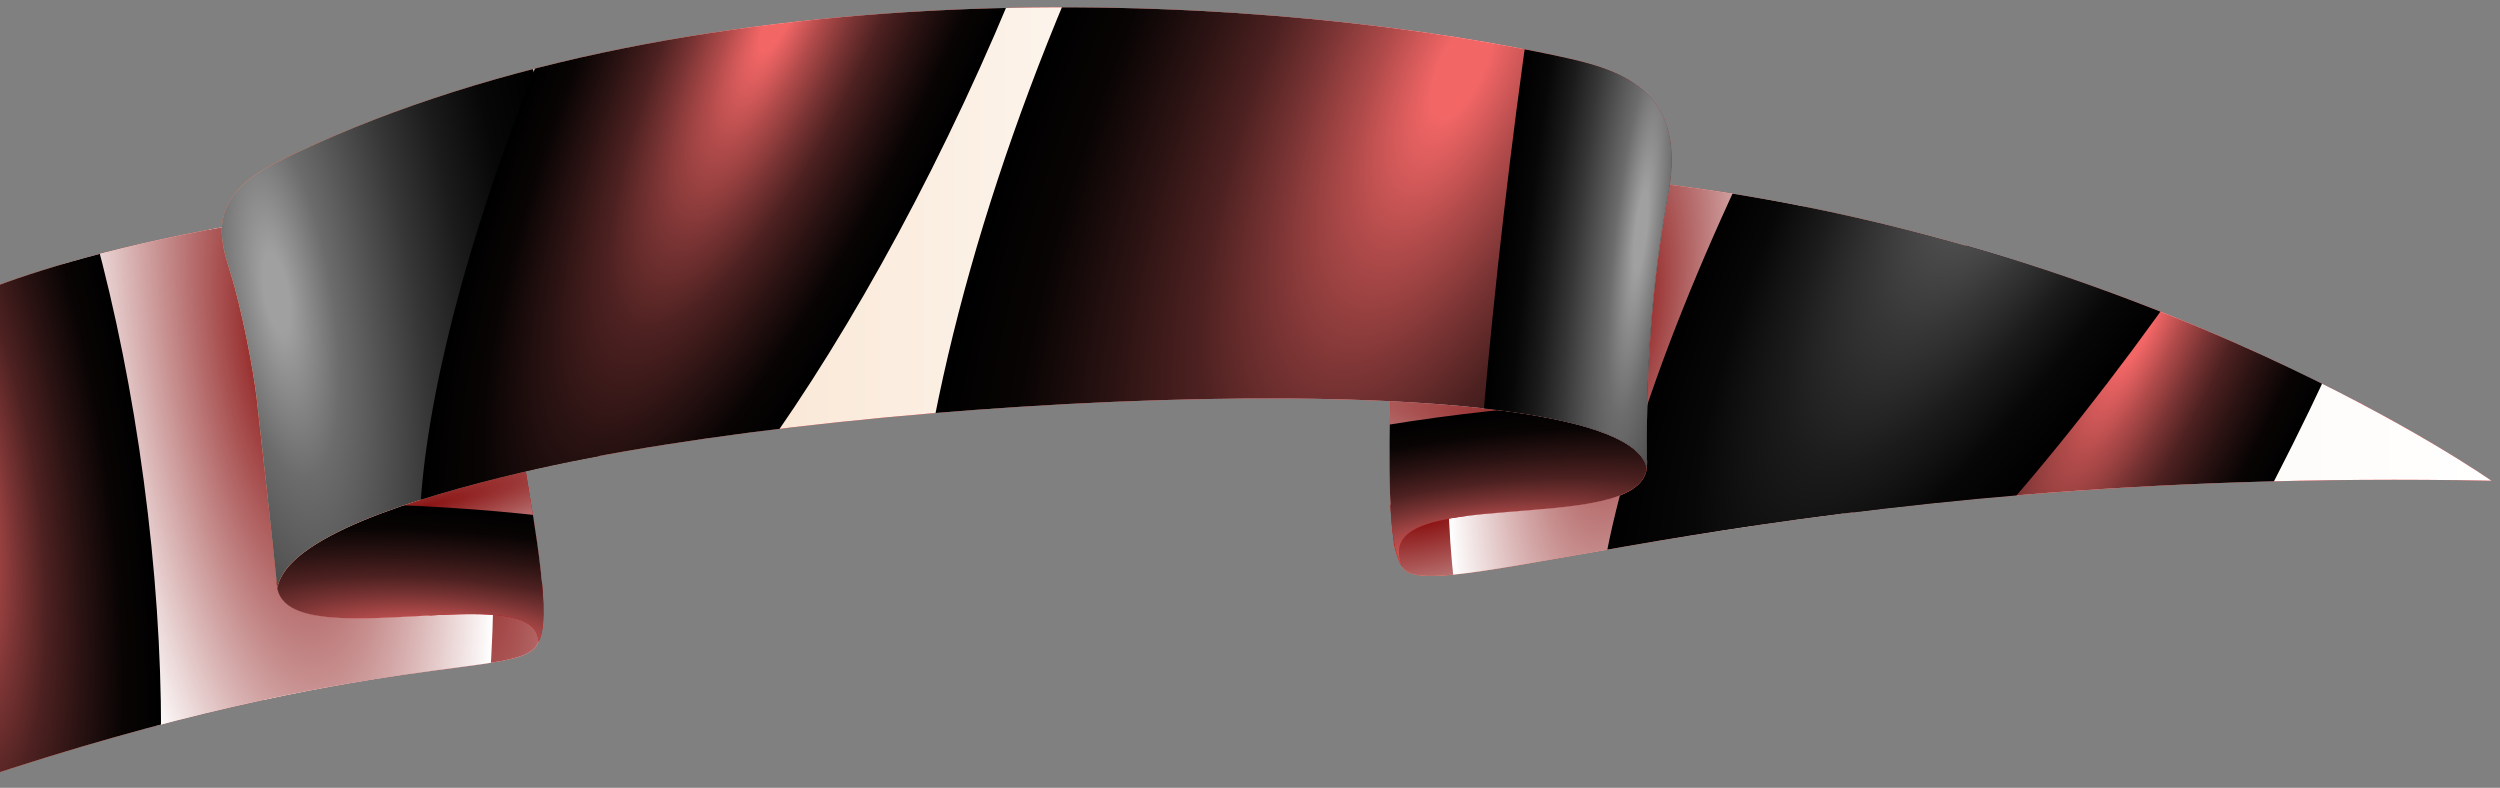 <?xml version="1.0" encoding="utf-8"?>
<!-- Generator: Adobe Illustrator 15.0.0, SVG Export Plug-In . SVG Version: 6.00 Build 0)  -->
<!DOCTYPE svg PUBLIC "-//W3C//DTD SVG 1.1//EN" "http://www.w3.org/Graphics/SVG/1.1/DTD/svg11.dtd">
<svg version="1.1" id="Layer_1" xmlns="http://www.w3.org/2000/svg" xmlns:xlink="http://www.w3.org/1999/xlink" x="0px" y="0px"
	 width="525.219px" height="165.503px" viewBox="0 0 525.219 165.503" enable-background="new 0 0 525.219 165.503"
	 xml:space="preserve">
<rect x="0" y="0" width="525.219" height="165.503" fill="#808080" stroke="none"/>
<g>
	<defs>
		<rect id="SVGID_1_" y="-9.498" width="529" height="180"/>
	</defs>
	<clipPath id="SVGID_2_">
		<use xlink:href="#SVGID_1_"  overflow="visible"/>
	</clipPath>
	<g clip-path="url(#SVGID_2_)">
		<g>
			<path fill="#D10B0B" d="M113.103,134.847c-2.769,8.259-32.211,0.276-118.792,29.232l-6.225-99.204
				c0,0,29.335-16.332,101.769-22.847C89.854,42.029,118.757,117.986,113.103,134.847z"/>
			<linearGradient id="SVGID_3_" gradientUnits="userSpaceOnUse" x1="-11.914" y1="103.054" x2="113.836" y2="103.054">
				<stop  offset="0" style="stop-color:#EDB682"/>
				<stop  offset="0.139" style="stop-color:#F4D1B0"/>
				<stop  offset="0.409" style="stop-color:#FAEADA"/>
				<stop  offset="0.69" style="stop-color:#FEFAF6"/>
				<stop  offset="1" style="stop-color:#FFFFFF"/>
			</linearGradient>
			<path fill="url(#SVGID_3_)" d="M113.103,134.847c-2.769,8.259-32.211,0.276-118.792,29.232l-6.225-99.204
				c0,0,29.335-16.332,101.769-22.847C89.854,42.029,118.757,117.986,113.103,134.847z"/>
			<path fill="#E80C0C" d="M475.401,74.651c-16.722-7.672-37.32-15.815-61.016-22.657c-20.615-5.961-43.543-10.938-68.331-13.746
				h-0.044c-0.087,4.116-0.087,8.449-0.046,13.064c0.809,3.056-1.921,6.745-6.508,10.924c-9.859,8.967-28.298,20.179-38.897,32.204
				c-4.21,4.779-7.188,9.674-7.897,14.614c0,0,0,0,0,0.058c0.088,2.833,0.123,4.556,0.123,5.003c0,0.05,0,0.108,0,0.108
				c0.351,1.665,0.965,3.332,1.962,4.996c5.474,9.343,79.459-21.168,228.679-18.226C523.426,100.994,505.825,88.613,475.401,74.651z
				"/>
			<linearGradient id="SVGID_4_" gradientUnits="userSpaceOnUse" x1="292.662" y1="79.626" x2="523.426" y2="79.626">
				<stop  offset="0" style="stop-color:#EDB682"/>
				<stop  offset="0.139" style="stop-color:#F4D1B0"/>
				<stop  offset="0.409" style="stop-color:#FAEADA"/>
				<stop  offset="0.69" style="stop-color:#FEFAF6"/>
				<stop  offset="1" style="stop-color:#FFFFFF"/>
			</linearGradient>
			<path fill="url(#SVGID_4_)" d="M475.401,74.651c-16.722-7.672-37.32-15.815-61.016-22.657
				c-20.615-5.961-43.543-10.938-68.331-13.746h-0.044c-0.087,4.116-0.087,8.449-0.046,13.064c0.809,3.056-1.921,6.745-6.508,10.924
				c-9.859,8.967-28.298,20.179-38.897,32.204c-4.21,4.779-7.188,9.674-7.897,14.614c0,0,0,0,0,0.058
				c0.088,2.833,0.123,4.556,0.123,5.003c0,0.05,0,0.108,0,0.108c0.351,1.665,0.965,3.332,1.962,4.996
				c5.474,9.343,79.459-21.168,228.679-18.226C523.426,100.994,505.825,88.613,475.401,74.651z"/>
			<g>
				<defs>
					<path id="SVGID_5_" d="M113.103,134.847c-2.769,8.259-32.211,0.276-118.792,29.232l-6.225-99.204
						c0,0,29.335-16.332,101.769-22.847C89.854,42.029,118.757,117.986,113.103,134.847z"/>
				</defs>
				<clipPath id="SVGID_6_">
					<use xlink:href="#SVGID_5_"  overflow="visible"/>
				</clipPath>
				
					<radialGradient id="SVGID_7_" cx="120.213" cy="-5.319" r="37.648" gradientTransform="matrix(-1.259 0.168 -0.577 -4.317 244.206 56.332)" gradientUnits="userSpaceOnUse">
					<stop  offset="0" style="stop-color:#8A1313"/>
					<stop  offset="1" style="stop-color:#FFFFFF"/>
				</radialGradient>
				<path clip-path="url(#SVGID_6_)" fill="url(#SVGID_7_)" d="M48.562,105.836C36.581,16.059,48.088-59.552,74.25-63.044
					c26.165-3.498,57.11,66.445,69.088,156.219c11.99,89.778,0.505,165.377-25.669,168.874
					C91.498,265.535,60.55,195.604,48.562,105.836z"/>
				
					<radialGradient id="SVGID_8_" cx="148.663" cy="-3.469" r="37.649" gradientTransform="matrix(-1.119 0.149 -0.474 -3.549 222.614 39.177)" gradientUnits="userSpaceOnUse">
					<stop  offset="0" style="stop-color:#8A1313"/>
					<stop  offset="1" style="stop-color:#FFFFFF"/>
				</radialGradient>
				<path clip-path="url(#SVGID_6_)" fill="url(#SVGID_8_)" d="M15.796,79.323C5.946,5.518,16.825-56.832,40.081-59.935
					c23.257-3.11,50.115,54.202,59.961,128.005c9.856,73.807-1.001,136.145-24.269,139.254
					C52.511,210.422,25.652,153.122,15.796,79.323z"/>
				
					<radialGradient id="SVGID_9_" cx="213.849" cy="-10.009" r="37.649" gradientTransform="matrix(-1.119 0.149 -0.474 -3.549 222.614 39.177)" gradientUnits="userSpaceOnUse">
					<stop  offset="0.055" style="stop-color:#F26666"/>
					<stop  offset="0.201" style="stop-color:#B04A4A"/>
					<stop  offset="0.343" style="stop-color:#793333"/>
					<stop  offset="0.472" style="stop-color:#4E2121"/>
					<stop  offset="0.639" style="stop-color:#2A1212"/>
					<stop  offset="0.824" style="stop-color:#090404"/>
					<stop  offset="1" style="stop-color:#000000"/>
				</radialGradient>
				<path clip-path="url(#SVGID_6_)" fill="url(#SVGID_9_)" d="M-54.042,112.273c-9.849-73.806,1.028-136.155,24.285-139.259
					c23.257-3.11,50.115,54.202,59.962,128.005c9.856,73.807-1.002,136.147-24.269,139.254
					C-17.327,243.371-44.186,186.07-54.042,112.273z"/>
			</g>
			<g>
				<defs>
					<path id="SVGID_10_" d="M475.401,74.651c-16.722-7.672-37.32-15.815-61.016-22.657c-20.615-5.961-43.543-10.938-68.331-13.746
						h-0.044c-0.087,4.116-0.087,8.449-0.046,13.064c0.809,3.056-1.921,6.745-6.508,10.924
						c-9.859,8.967-28.298,20.179-38.897,32.204c-4.21,4.779-7.188,9.674-7.897,14.614c0,0,0,0,0,0.058
						c0.088,2.833,0.123,4.556,0.123,5.003c0,0.05,0,0.108,0,0.108c0.351,1.665,0.965,3.332,1.962,4.996
						c5.474,9.343,79.459-21.168,228.679-18.226C523.426,100.994,505.825,88.613,475.401,74.651z"/>
				</defs>
				<clipPath id="SVGID_11_">
					<use xlink:href="#SVGID_10_"  overflow="visible"/>
				</clipPath>
				
					<radialGradient id="SVGID_12_" cx="389.499" cy="-207.49" r="103.156" gradientTransform="matrix(-0.065 -0.291 0.977 -0.218 528.124 177.777)" gradientUnits="userSpaceOnUse">
					<stop  offset="0" style="stop-color:#8A1313"/>
					<stop  offset="1" style="stop-color:#FFFFFF"/>
				</radialGradient>
				<path clip-path="url(#SVGID_11_)" fill="url(#SVGID_12_)" d="M293.253,79.605c55.681-12.446,103.827-9.078,107.553,7.522
					c3.685,16.586-38.445,40.119-94.133,52.573c-55.687,12.433-103.828,9.069-107.542-7.514
					C195.427,115.605,237.559,92.066,293.253,79.605z"/>
				
					<radialGradient id="SVGID_13_" cx="483.632" cy="-158.259" r="103.159" gradientTransform="matrix(0.338 0.046 -0.135 0.992 157.01 199.721)" gradientUnits="userSpaceOnUse">
					<stop  offset="0" style="stop-color:#8A1313"/>
					<stop  offset="1" style="stop-color:#FFFFFF"/>
				</radialGradient>
				<path clip-path="url(#SVGID_11_)" fill="url(#SVGID_13_)" d="M376.549,69.656c-7.695,56.533-29.537,100.238-48.79,97.631
					c-19.219-2.638-28.57-50.585-20.881-107.128c7.712-56.537,29.546-100.237,48.776-97.627
					C374.878-34.848,384.232,13.104,376.549,69.656z"/>
				
					<radialGradient id="SVGID_14_" cx="825.212" cy="-197.196" r="103.154" gradientTransform="matrix(0.35 0.169 -0.662 1.37 30.019 199.465)" gradientUnits="userSpaceOnUse">
					<stop  offset="0.055" style="stop-color:#F26666"/>
					<stop  offset="0.201" style="stop-color:#B04A4A"/>
					<stop  offset="0.343" style="stop-color:#793333"/>
					<stop  offset="0.472" style="stop-color:#4E2121"/>
					<stop  offset="0.639" style="stop-color:#2A1212"/>
					<stop  offset="0.824" style="stop-color:#090404"/>
					<stop  offset="1" style="stop-color:#000000"/>
				</radialGradient>
				<path clip-path="url(#SVGID_11_)" fill="url(#SVGID_14_)" d="M485.188,86.198c-37.708,78.046-84.435,133.509-104.374,123.898
					c-19.891-9.645-5.467-80.708,32.241-158.769C450.783-26.72,497.5-82.179,517.413-72.57
					C537.321-62.95,522.896,8.123,485.188,86.198z"/>
				
					<radialGradient id="SVGID_15_" cx="753.128" cy="-216.643" r="103.152" gradientTransform="matrix(0.398 0.243 -0.973 1.593 -66.877 155.468)" gradientUnits="userSpaceOnUse">
					<stop  offset="0.04" style="stop-color:#A0A0A0"/>
					<stop  offset="0.186" style="stop-color:#6C6C6C"/>
					<stop  offset="0.321" style="stop-color:#515151"/>
					<stop  offset="0.46" style="stop-color:#363636"/>
					<stop  offset="0.631" style="stop-color:#1B1B1B"/>
					<stop  offset="0.81" style="stop-color:#070707"/>
					<stop  offset="1" style="stop-color:#000000"/>
				</radialGradient>
				<path clip-path="url(#SVGID_11_)" fill="url(#SVGID_15_)" d="M484.86,18.729c-55.424,90.74-118.752,153.061-141.461,139.219
					c-22.644-13.878,3.902-98.656,59.326-189.413c55.446-90.735,118.761-153.052,141.441-139.216
					C566.833-156.833,540.288-72.045,484.86,18.729z"/>
			</g>
			<g>
				<defs>
					<path id="SVGID_16_" d="M345.965,98.379c-1.803,14.845-59.666,2.72-51.218,20.84c-3.497-4.058-2.84-22.113-2.62-39.592
						C319.972,78.103,347.695,84.123,345.965,98.379z"/>
				</defs>
				<use xlink:href="#SVGID_16_"  overflow="visible" fill="#C40A0A"/>
				<clipPath id="SVGID_17_">
					<use xlink:href="#SVGID_16_"  overflow="visible"/>
				</clipPath>
				
					<radialGradient id="SVGID_18_" cx="88.981" cy="-68.557" r="37.648" gradientTransform="matrix(-0.062 0.584 -3.561 -0.378 93.348 11.032)" gradientUnits="userSpaceOnUse">
					<stop  offset="0" style="stop-color:#8A1313"/>
					<stop  offset="1" style="stop-color:#FFFFFF"/>
				</radialGradient>
				<path clip-path="url(#SVGID_17_)" fill="url(#SVGID_18_)" d="M329.61,110.884c-74.043-7.863-133.021-24.08-131.731-36.215
					c1.285-12.137,62.355-15.61,136.396-7.747c74.047,7.86,133.019,24.066,131.73,36.207
					C464.709,115.266,403.648,118.742,329.61,110.884z"/>
				
					<radialGradient id="SVGID_19_" cx="79.927" cy="-56.611" r="48.152" gradientTransform="matrix(0.071 0.583 -2.207 0.27 179.989 83.793)" gradientUnits="userSpaceOnUse">
					<stop  offset="0.055" style="stop-color:#F26666"/>
					<stop  offset="0.201" style="stop-color:#B04A4A"/>
					<stop  offset="0.343" style="stop-color:#793333"/>
					<stop  offset="0.472" style="stop-color:#4E2121"/>
					<stop  offset="0.639" style="stop-color:#2A1212"/>
					<stop  offset="0.824" style="stop-color:#090404"/>
					<stop  offset="1" style="stop-color:#000000"/>
				</radialGradient>
				<path clip-path="url(#SVGID_17_)" fill="url(#SVGID_19_)" d="M314.075,143.151c-58.707,7.179-107.823,0.423-109.72-15.064
					c-1.895-15.499,44.153-33.883,102.858-41.061c58.699-7.176,107.816-0.44,109.716,15.06
					C418.814,117.581,372.776,135.973,314.075,143.151z"/>
			</g>
			<g>
				<defs>
					<path id="SVGID_20_" d="M58.256,123.54c2.603,14.649,54.847-2.536,54.847,11.307c2.838-4.827-0.462-22.403-3.25-39.517
						C82.281,100.539,56.134,111.596,58.256,123.54z"/>
				</defs>
				<use xlink:href="#SVGID_20_"  overflow="visible" fill="#C40A0A"/>
				<clipPath id="SVGID_21_">
					<use xlink:href="#SVGID_20_"  overflow="visible"/>
				</clipPath>
				
					<radialGradient id="SVGID_22_" cx="136.114" cy="-2.136" r="37.649" gradientTransform="matrix(0.164 0.564 -3.438 1 59.203 32.041)" gradientUnits="userSpaceOnUse">
					<stop  offset="0" style="stop-color:#8A1313"/>
					<stop  offset="1" style="stop-color:#FFFFFF"/>
				</radialGradient>
				<path clip-path="url(#SVGID_21_)" fill="url(#SVGID_22_)" d="M95.03,127.872C23.53,148.656-37.195,156-40.6,144.282
					c-3.411-11.718,51.788-38.077,123.286-58.859c71.501-20.788,132.216-28.141,135.625-16.418
					C221.711,80.729,166.523,107.086,95.03,127.872z"/>
				
					<radialGradient id="SVGID_23_" cx="81.492" cy="40.674" r="48.153" gradientTransform="matrix(-0.036 0.586 -2.219 -0.138 185.327 92.707)" gradientUnits="userSpaceOnUse">
					<stop  offset="0.055" style="stop-color:#F26666"/>
					<stop  offset="0.201" style="stop-color:#B04A4A"/>
					<stop  offset="0.343" style="stop-color:#793333"/>
					<stop  offset="0.472" style="stop-color:#4E2121"/>
					<stop  offset="0.639" style="stop-color:#2A1212"/>
					<stop  offset="0.824" style="stop-color:#090404"/>
					<stop  offset="1" style="stop-color:#000000"/>
				</radialGradient>
				<path clip-path="url(#SVGID_21_)" fill="url(#SVGID_23_)" d="M90.338,163.065c-59.031-3.671-106.083-19.291-105.119-34.864
					c0.971-15.583,49.603-25.243,108.63-21.569c59.022,3.674,106.081,19.274,105.116,34.86
					C197.986,157.069,149.362,166.737,90.338,163.065z"/>
			</g>
			<path fill="#E80C0C" d="M324.882,11.277C261.152-2.107,142.406-7.474,58.135,34.095c-14.78,7.291-11.982,16.045-9.749,23.137
				c2.401,7.622,4.887,20.68,5.537,26.473c3.303,29.436,4.334,39.835,4.334,39.835c1.887-10.618,28.766-18.952,50.93-24.232
				c72.049-17.168,232.191-23.763,236.816-0.929c-0.041-4.615-0.041-8.949,0.045-13.063c0.141-6.012,0.418-11.475,0.794-16.492
				c0.877-11.704,2.274-20.792,3.626-27.939C354.964,17.144,338.27,14.089,324.882,11.277z"/>
			<g>
				<defs>
					<path id="SVGID_24_" d="M324.882,11.277C261.152-2.107,142.406-7.474,58.135,34.095c-14.78,7.291-11.982,16.045-9.749,23.137
						c2.401,7.622,4.887,20.68,5.537,26.473c3.303,29.436,4.334,39.835,4.334,39.835c1.887-10.618,28.766-18.952,50.93-24.232
						c72.049-17.168,232.191-23.763,236.816-0.929c-0.041-4.615-0.041-8.949,0.045-13.063c0.141-6.012,0.418-11.475,0.794-16.492
						c0.877-11.704,2.274-20.792,3.626-27.939C354.964,17.144,338.27,14.089,324.882,11.277z"/>
				</defs>
				<linearGradient id="SVGID_25_" gradientUnits="userSpaceOnUse" x1="46.591" y1="62.539" x2="351.216" y2="62.539">
					<stop  offset="0" style="stop-color:#EDB682"/>
					<stop  offset="0.139" style="stop-color:#F4D1B0"/>
					<stop  offset="0.409" style="stop-color:#FAEADA"/>
					<stop  offset="0.69" style="stop-color:#FEFAF6"/>
					<stop  offset="1" style="stop-color:#FFFFFF"/>
				</linearGradient>
				<use xlink:href="#SVGID_24_"  overflow="visible" fill="url(#SVGID_25_)"/>
				<clipPath id="SVGID_26_">
					<use xlink:href="#SVGID_24_"  overflow="visible"/>
				</clipPath>
				
					<radialGradient id="SVGID_27_" cx="-122.039" cy="1.188" r="59.623" gradientTransform="matrix(1.027 -0.179 0.609 3.49 182.699 35.68)" gradientUnits="userSpaceOnUse">
					<stop  offset="0.04" style="stop-color:#A0A0A0"/>
					<stop  offset="0.186" style="stop-color:#6C6C6C"/>
					<stop  offset="0.321" style="stop-color:#515151"/>
					<stop  offset="0.46" style="stop-color:#363636"/>
					<stop  offset="0.631" style="stop-color:#1B1B1B"/>
					<stop  offset="0.81" style="stop-color:#070707"/>
					<stop  offset="1" style="stop-color:#000000"/>
				</radialGradient>
				<path clip-path="url(#SVGID_26_)" fill="url(#SVGID_27_)" d="M119.343,51.006c20.099,114.917,8.927,212.873-24.869,218.785
					c-33.822,5.896-77.488-82.482-97.546-197.409c-20.083-114.91-8.954-212.854,24.846-218.762
					C55.61-152.287,99.262-63.906,119.343,51.006z"/>
				
					<radialGradient id="SVGID_28_" cx="268.86" cy="-3.734" r="59.619" gradientTransform="matrix(1.245 0.582 -1.501 3.209 -33.193 -130.436)" gradientUnits="userSpaceOnUse">
					<stop  offset="0.055" style="stop-color:#F26666"/>
					<stop  offset="0.201" style="stop-color:#B04A4A"/>
					<stop  offset="0.343" style="stop-color:#793333"/>
					<stop  offset="0.472" style="stop-color:#4E2121"/>
					<stop  offset="0.639" style="stop-color:#2A1212"/>
					<stop  offset="0.824" style="stop-color:#090404"/>
					<stop  offset="1" style="stop-color:#000000"/>
				</radialGradient>
				<path clip-path="url(#SVGID_26_)" fill="url(#SVGID_28_)" d="M381.261,48.783C331.873,154.477,258.539,224.58,217.565,205.424
					c-40.993-19.178-34.139-120.376,15.301-226.047c49.395-105.68,122.677-175.803,163.665-156.642
					C437.55-158.074,430.667-56.889,381.261,48.783z"/>
				
					<radialGradient id="SVGID_29_" cx="137.994" cy="-10.447" r="59.618" gradientTransform="matrix(0.65 0.304 -1.09 2.332 62.658 -14.36)" gradientUnits="userSpaceOnUse">
					<stop  offset="0.055" style="stop-color:#F26666"/>
					<stop  offset="0.201" style="stop-color:#B04A4A"/>
					<stop  offset="0.343" style="stop-color:#793333"/>
					<stop  offset="0.472" style="stop-color:#4E2121"/>
					<stop  offset="0.639" style="stop-color:#2A1212"/>
					<stop  offset="0.824" style="stop-color:#090404"/>
					<stop  offset="1" style="stop-color:#000000"/>
				</radialGradient>
				<path clip-path="url(#SVGID_26_)" fill="url(#SVGID_29_)" d="M202.591,21.392C166.7,98.18,120.204,152.287,98.79,142.279
					c-21.422-10.025-9.667-80.382,26.25-157.16c35.895-76.78,82.363-130.899,103.783-120.886
					C250.26-125.736,238.491-55.384,202.591,21.392z"/>
				
					<radialGradient id="SVGID_30_" cx="437.252" cy="-8.342" r="59.622" gradientTransform="matrix(0.482 0.056 -0.406 3.519 130.61 53.508)" gradientUnits="userSpaceOnUse">
					<stop  offset="0.04" style="stop-color:#A0A0A0"/>
					<stop  offset="0.186" style="stop-color:#6C6C6C"/>
					<stop  offset="0.321" style="stop-color:#515151"/>
					<stop  offset="0.46" style="stop-color:#363636"/>
					<stop  offset="0.631" style="stop-color:#1B1B1B"/>
					<stop  offset="0.81" style="stop-color:#070707"/>
					<stop  offset="1" style="stop-color:#000000"/>
				</radialGradient>
				<path clip-path="url(#SVGID_26_)" fill="url(#SVGID_30_)" d="M373.34,51.722c-13.357,115.895-37.07,208.356-52.928,206.538
					c-15.868-1.842-17.886-97.273-4.508-213.168c13.362-115.884,37.055-208.347,52.913-206.522
					C384.693-159.596,386.703-64.164,373.34,51.722z"/>
			</g>
		</g>
		<g>
			<g>
				<path display="none" fill="#FFFFFF" d="M123.133,43.238l-1.019-3.935c-0.876-3.382-1.47-6.202-1.337-8.755
					C116.118,31.05,110.612,31,107.4,31.832c-4.36,1.129-5.267,2.976-4.815,4.72s2.537,2.611,5.132,1.939
					c2.85-0.738,4.187-2.764,4.187-2.764l0.662,0.804c0,0-1.718,2.306-4.568,3.044c-3.786,0.98-6.433-0.649-7.11-3.266
					c-0.722-2.787,0.334-5.897,5.566-7.252c4.829-1.25,10.226-0.832,14.643-0.864c0.634-2.547,2.168-4.511,4.274-5.056
					c1.829-0.474,3.154,0.522,3.518,1.926c0.617,2.382-1.463,4.079-4.462,4.855c-0.34,0.088-0.702,0.182-1.054,0.228
					c0.151,1.459,0.454,3.242,1.016,5.411l1.785,6.892l2.851-0.738l-0.111,1.413l-2.404,0.623l1.355,5.232
					c1.239,4.786,1.688,6.871,0.399,9.43c-1.09,2.188-3.594,4.176-7.529,5.195c-4.871,1.262-9.879-0.46-10.947-4.587
					c-1.19-4.594,3.384-7.617,4.408-8.132l0.651,0.762c-1.116,1.038-2.921,3.094-2.018,6.583c0.958,3.701,4.137,5.193,7.838,4.235
					c4.147-1.074,6.448-3.849,4.74-10.443l-1.939-7.487l-4.126,1.069l0.089-1.408L123.133,43.238z M123.357,28.154
					c0.905-0.098,1.762-0.207,2.507-0.399c1.531-0.396,1.933-1.477,1.707-2.349c-0.215-0.83-1.024-1.324-1.896-1.098
					C124.399,24.638,123.486,25.76,123.357,28.154z"/>
				<path display="none" fill="#FFFFFF" d="M142.404,47.738l0.121-0.496l1.021,0.482l-0.121,0.496
					c-1.762,6.698-2.826,9.546-4.804,9.96c-2.559,0.536-4.394-2.334-6.415-11.988c-2.858-13.652-1.562-19.893,1.319-20.496
					c0.86-0.18,1.648,0.261,2.035,2.11c0.892,4.257,0.51,13.156-0.043,19.085c1.816,6.958,2.661,8.532,3.715,8.311
					C140.285,54.982,141.364,51.771,142.404,47.738z M133.617,27.742c-0.967,0.203-0.139,8.983,1.152,15.58
					c0.301-5.314,0.195-11.396-0.499-14.707C134.145,28.013,133.939,27.675,133.617,27.742z"/>
				<path display="none" fill="#FFFFFF" d="M157.922,52.042c0.845-0.145,1.72-1.923,3.151-6.694l0.419-1.454l1.003,0.519
					l-0.419,1.454c-1.609,5.292-2.802,8.462-4.621,8.775c-1.906,0.328-2.942-1.813-3.603-4.486
					c-0.935,2.992-2.503,5.536-4.496,5.878c-2.901,0.499-6.064-1.432-6.947-6.563c-1.031-5.998,1.624-10.779,5.435-11.434
					c2.316-0.398,4.35,1.704,4.919,2.81l-0.102-2.145c-0.06-1.127,1.916-1.823,2.371-1.901c0.346-0.06,0.448,0.012,0.507,0.358
					c0.153,0.888-0.231,5.524,0.904,12.128C156.728,50.932,157.208,52.165,157.922,52.042z M148.397,39.301
					c-2.49,0.428-3.929,3.729-3.18,8.082c0.741,4.309,2.637,6.391,4.867,6.007c1.949-0.335,3.919-4.041,2.997-9.41
					C152.623,41.316,150.432,38.951,148.397,39.301z"/>
				<path display="none" fill="#FFFFFF" d="M173.507,52.296l-0.517-4.121c-1.054,2.9-3.049,4.656-5.055,4.908
					c-2.726,0.341-5.607-1.978-6.307-7.56c-0.587-4.688,1.017-9.916,5.356-10.46c1.701-0.213,3.383,0.307,4.552,1.512l-0.033-0.262
					c-0.139-1.112,1.324-1.982,2.218-2.094c0.501-0.063,0.692,0.046,0.73,0.352c0.058,0.458,0.077,2.028,0.47,5.167l1.186,9.463
					c1.231-2.015,2.776-4.888,3.765-7.603l0.164-0.463l0.979,0.564l-0.163,0.463c-1.043,2.988-3.07,6.608-4.509,8.914l0.593,4.732
					c0.672,5.364-1.083,7.621-3.765,7.957c-1.657,0.208-3.039-0.749-3.263-2.537C169.589,58.678,171.308,55.783,173.507,52.296z
					 M172.718,45.995l-0.771-6.149c-0.33-2.639-2.326-4.072-4.114-3.848c-2.813,0.352-3.711,4.141-3.258,7.761
					c0.557,4.448,2.035,7.23,4.412,6.933C170.775,50.468,172.358,47.9,172.718,45.995z M174.132,57.29l-0.407-3.249
					c-1.684,2.647-2.825,5.027-2.59,6.902c0.112,0.894,0.736,1.635,1.63,1.523C173.703,62.348,174.692,61.759,174.132,57.29z"/>
				<path display="none" fill="#FFFFFF" d="M219.247,19.762c0.332,6.912-6.914,12.669-13.501,15.185
					c6.611,5.313,8.217,19.069,20.219,18.493l0.131,0.896c0,0-0.889,0.263-2.469,0.338c-15.228,0.73-14.601-14.167-19.741-19.088
					c-0.586,0.16-1.153,0.275-1.697,0.389c0.159,4.237,0.107,5.911-0.033,7.567c-0.418,4.573-2.178,6.417-4.876,6.546
					c-3.818,0.184-6.952-4.175-7.361-12.71c-0.646-13.472,7.854-24.239,19.746-24.81C215.743,12.277,219.043,15.527,219.247,19.762z
					 M198.811,32.949c-0.405-5.699-0.795-9.705-0.795-9.705s0.439-0.461,1.339-0.504c1.338-0.064,2.259,0.332,2.314,1.472
					c0.165,3.445,0.305,6.363,0.385,8.933c0.956,0.218,1.832,0.594,2.623,1.04c5.328-1.729,11.15-5.967,10.786-13.56
					c-0.238-4.959-3.253-6.837-6.852-6.665c-8.974,0.431-16.924,8.465-16.105,25.536c0.238,4.959,1.364,9.633,4.282,9.494
					c1.558-0.075,2.875-1.04,2.573-7.337c-0.109-2.282-0.165-3.423-0.307-5.483c-1.132-0.209-1.796-0.771-1.837-1.627
					C197.18,33.797,197.788,33.174,198.811,32.949z M198.958,35.097l-0.049-1.031c-0.413,0.107-0.582,0.248-0.573,0.423
					C198.349,34.774,198.359,34.994,198.958,35.097z M202.135,34.856c0.219-0.01,0.458-0.066,0.676-0.12
					c-0.226-0.121-0.473-0.241-0.697-0.319L202.135,34.856z"/>
				<path display="none" fill="#FFFFFF" d="M220.239,39.542l-0.217,0.44l-0.217,0.463l-0.905-0.675l0.217-0.463
					c1.476-2.976,1.763-6.295,2.152-7.199c0.325-0.683,1.489-0.91,1.796-0.912c0.637-0.004,0.814,0.214,0.818,0.896
					c0.004,0.659-0.604,5.41-0.571,10.529c0.023,3.691,0.794,3.994,1.475,3.99c0.945-0.006,2.232-1.442,4.945-6.909l0.239-0.463
					l0.905,0.676l-0.239,0.463c-2.17,4.364-4.384,8.794-6.691,8.809c-2.373,0.015-3.483-1.736-3.517-7.142
					c-0.004-0.747-0.01-1.604,0.028-2.505L220.239,39.542z M222.873,28.495c-0.989,0.006-1.807-0.758-1.813-1.791
					c-0.006-0.989,0.802-1.807,1.791-1.813c1.033-0.006,1.807,0.802,1.813,1.791C224.67,27.715,223.906,28.489,222.873,28.495z"/>
				<path display="none" fill="#FFFFFF" d="M237.029,48.153c1.846,0.043,3.092-1.51,3.746-4.067
					c-3.017-0.731-5.65-3.717-5.557-7.694c0.078-3.274,1.92-4.945,3.963-4.897c2.417,0.057,5.23,2.872,5.102,8.321
					c-0.024,1.033-0.179,2.018-0.421,2.958c1.394-0.385,2.646-1.235,3.428-2.711l0.252-0.456l0.885,0.702l-0.252,0.456
					c-1.036,1.954-2.822,3.121-4.764,3.427c-1.147,2.963-3.441,5.151-6.54,5.078c-4.373-0.103-7.433-3.649-7.196-13.668
					c0.33-13.953,3.226-19.292,6.17-19.223c0.901,0.021,1.546,0.63,1.501,2.52c-0.103,4.351-2.504,12.934-4.396,18.583
					C232.879,44.229,234.327,48.089,237.029,48.153z M235.468,18.392c-0.989-0.023-2.185,8.72-2.431,15.442
					c1.527-5.108,2.789-11.059,2.869-14.442C235.92,18.776,235.797,18.4,235.468,18.392z M241.025,42.794
					c0.151-0.81,0.216-1.709,0.238-2.654c0.099-4.175-1.223-6.866-2.717-6.901c-0.989-0.023-1.829,1.078-1.874,3.012
					C236.591,39.722,238.6,42.144,241.025,42.794z"/>
				<path display="none" fill="#FFFFFF" d="M254.277,48.804c1.843,0.108,3.143-1.401,3.885-3.934
					c-2.99-0.835-5.518-3.911-5.286-7.883c0.191-3.27,2.09-4.875,4.131-4.756c2.414,0.141,5.128,3.052,4.81,8.493
					c-0.06,1.031-0.25,2.011-0.524,2.942c1.407-0.336,2.687-1.142,3.52-2.591l0.268-0.447l0.86,0.733l-0.268,0.447
					c-1.103,1.917-2.929,3.021-4.88,3.26c-1.25,2.921-3.618,5.028-6.712,4.848c-4.367-0.255-7.302-3.905-6.717-13.911
					c0.814-13.933,3.894-19.169,6.834-18.998c0.9,0.053,1.523,0.684,1.413,2.571c-0.253,4.344-2.952,12.839-5.039,18.42
					C250.266,44.739,251.579,48.646,254.277,48.804z M253.75,19.006c-0.987-0.058-2.486,8.64-2.966,15.349
					c1.704-5.052,3.172-10.955,3.369-14.334C254.189,19.406,254.08,19.026,253.75,19.006z M258.457,43.588
					c0.179-0.804,0.276-1.701,0.331-2.645c0.244-4.169-0.983-6.905-2.476-6.992c-0.987-0.058-1.865,1.014-1.978,2.945
					C254.132,40.363,256.056,42.854,258.457,43.588z"/>
				<path display="none" fill="#FFFFFF" d="M283.402,43.021l-0.283,0.437c-1.166,1.878-3.029,2.919-4.986,3.091
					c-1.35,2.876-3.788,4.901-6.873,4.615c-4.486-0.416-6.891-4.7-6.433-9.645c0.599-6.455,5.752-8.956,6.912-8.849l0.213,0.792
					c0,0-3.381,1.716-3.996,8.347c-0.375,4.048,0.847,8.001,3.538,8.251c1.838,0.17,3.188-1.293,4.016-3.799
					c-2.959-0.937-5.38-4.096-5.013-8.057c0.302-3.26,2.255-4.801,4.29-4.612c2.408,0.223,5.019,3.224,4.517,8.651
					c-0.096,1.028-0.318,2-0.625,2.921c1.418-0.288,2.725-1.05,3.605-2.469l0.283-0.437L283.402,43.021z M275.849,44.991
					c0.206-0.797,0.333-1.69,0.42-2.631c0.387-4.158-0.747-6.933-2.235-7.071c-0.985-0.091-1.898,0.949-2.077,2.875
					C271.638,41.621,273.475,44.175,275.849,44.991z"/>
				<path display="none" fill="#FFFFFF" d="M285.496,42.1c-0.41,2.54-0.887,5.604-1.318,9.005c-0.113,0.894-1.955,1.104-2.631,1.018
					c-0.438-0.055-0.873-0.288-0.76-1.182c0.107-0.85,0.721-2.722,1.203-4.079l1.352-10.663c0.074-0.588,0.113-0.894,0.223-1.057
					c0.451-0.763,2.031-0.651,2.533-0.587c0.48,0.061,0.627,0.301,0.541,0.977c0.012-0.087-0.365,1.482-0.809,4.284
					c2.09-2.504,4.76-4.692,7.18-4.385c2.18,0.276,2.971,1.905,2.676,4.238c-0.379,2.987-1.889,7.382-2.262,10.326
					c-0.123,0.981,0.146,1.481,0.713,1.553c0.764,0.097,2.105-1.063,5.844-6.615l0.277-0.43l0.809,0.789l-0.277,0.43
					c-4.369,6.514-6.334,8.038-8.254,7.794c-1.242-0.157-2.432-0.906-2.141-3.218c0.443-3.489,2.301-9.058,2.613-11.522
					c0.135-1.068-0.232-1.846-1.17-1.965C290.225,36.606,287.248,39.463,285.496,42.1z"/>
			</g>
			<g display="none">
				<path display="inline" fill="#FFFFFF" d="M294.543,63.287c-0.162,3.712-3.305,6.589-7.018,6.426l-51.621-2.267
					c-3.711-0.163-6.588-3.304-6.425-7.017l0,0c0.162-3.712,3.304-6.589,7.016-6.426l51.623,2.266
					C291.828,56.433,294.706,59.575,294.543,63.287L294.543,63.287z"/>
				<g display="inline">
					<path fill="#BD0D0D" d="M241.895,56.344c1.93,0.094,2.818,1.031,2.747,2.514c-0.04,0.827-0.574,1.524-1.323,1.777
						c0.88,0.306,1.61,1.249,1.556,2.377c-0.07,1.456-1.069,2.513-3.247,2.408c-1.063-0.051-1.915-0.119-2.898-0.18l-0.074-0.096
						l0.426-8.806l0.084-0.088C240.122,56.285,241.028,56.302,241.895,56.344z M240.23,61.118l-0.153,3.176
						c0.551,0.026,1.102,0.04,1.588,0.063c1.417,0.068,1.75-0.823,1.782-1.492c0.032-0.656-0.305-1.606-1.708-1.674L240.23,61.118z
						 M240.283,60.042l1.377,0.066c1.234,0.06,1.545-0.661,1.575-1.278c0.031-0.643-0.184-1.364-1.418-1.423
						c-0.367-0.018-0.984-0.048-1.403-0.081L240.283,60.042z"/>
					<path fill="#BD0D0D" d="M247.786,63.483l-0.802,2.158c-0.172,0.031-0.396,0.034-0.606,0.023
						c-0.25-0.012-0.496-0.063-0.678-0.125l-0.036-0.067l3.394-8.728c0.213-0.029,0.581-0.025,0.803-0.014
						c0.224,0.011,0.591,0.042,0.785,0.091l2.511,9.014c-0.204,0.122-0.521,0.158-0.822,0.144c-0.434-0.021-0.649-0.189-0.792-0.774
						l-0.412-1.559c-0.222-0.011-0.683-0.021-0.788-0.025l-1.797-0.087C248.442,63.527,248.009,63.494,247.786,63.483z
						 M248.195,62.372c0.21,0.01,0.565,0.014,0.669,0.02l1.313,0.063c0.092,0.004,0.445,0.035,0.655,0.045l-0.512-1.933
						c-0.199-0.772-0.43-1.705-0.581-2.409l-0.064-0.003c-0.161,0.584-0.437,1.4-0.605,1.878L248.195,62.372z"/>
					<path fill="#BD0D0D" d="M261.58,57.363l-0.433,8.937c-0.224,0.029-0.672,0.034-0.843,0.025
						c-0.17-0.008-0.563-0.041-0.837-0.093l-2.529-5.634c-0.283-0.672-0.529-1.302-0.737-1.864l-0.054,0.01
						c0.009,0.909,0.011,2.237-0.037,3.221l-0.198,4.094c-0.238,0.028-0.463,0.031-0.646,0.021
						c-0.183-0.009-0.432-0.034-0.653-0.084l0.433-8.95c0.226-0.029,0.66-0.034,0.831-0.026c0.184,0.009,0.563,0.041,0.837,0.094
						l2.503,5.632c0.295,0.698,0.551,1.395,0.773,1.944l0.054-0.011c-0.015-1.052,0.011-2.406,0.055-3.312l0.158-3.268
						c0.029-0.616,0.227-0.857,0.79-0.83l0.459,0.022L261.58,57.363z"/>
					<path fill="#BD0D0D" d="M270.505,57.795l-0.433,8.937c-0.225,0.029-0.673,0.034-0.843,0.025
						c-0.171-0.008-0.564-0.041-0.837-0.094l-2.53-5.634c-0.283-0.671-0.528-1.301-0.737-1.864l-0.054,0.011
						c0.009,0.908,0.011,2.237-0.037,3.221l-0.198,4.094c-0.238,0.028-0.463,0.03-0.646,0.021c-0.184-0.009-0.433-0.034-0.654-0.084
						l0.433-8.95c0.226-0.029,0.661-0.034,0.831-0.026c0.184,0.009,0.563,0.041,0.837,0.093l2.503,5.633
						c0.296,0.698,0.551,1.395,0.773,1.944l0.054-0.011c-0.015-1.053,0.011-2.407,0.055-3.312l0.158-3.268
						c0.029-0.616,0.227-0.857,0.79-0.83l0.46,0.022L270.505,57.795z"/>
					<path fill="#BD0D0D" d="M278.072,66.488c-0.102,0.442-0.426,0.637-0.926,0.613l-3.897-0.188
						c-0.499-0.024-0.784-0.367-0.758-0.905l0.389-8.031l0.096-0.074l5.274,0.255c0.029,0.212,0.021,0.396,0.014,0.553
						s-0.047,0.418-0.135,0.625l-3.111-0.15c-0.196-0.01-0.525-0.013-0.826-0.04c-0.017,0.341-0.013,0.512-0.029,0.853l-0.089,1.837
						c0.303,0.015,0.618,0.017,0.814,0.026l2.467,0.12c0.043,0.187,0.045,0.423,0.037,0.581c-0.008,0.157-0.031,0.394-0.092,0.574
						l-2.468-0.12c-0.196-0.01-0.511-0.025-0.813-0.053l-0.104,2.152c-0.012,0.236-0.033,0.419-0.046,0.668
						c0.265-0.013,0.527-0.014,0.868,0.003l3.399,0.165C278.131,66.07,278.119,66.306,278.072,66.488z"/>
					<path fill="#BD0D0D" d="M284.283,63.487c0.424,0.179,0.719,0.64,0.877,1.16l0.504,1.563c0.113,0.361,0.254,0.723,0.545,0.974
						c-0.197,0.267-0.613,0.404-0.967,0.387c-0.525-0.025-0.693-0.323-0.877-0.897l-0.57-1.803c-0.193-0.615-0.459-1.101-1.273-1.14
						l-1.076-0.052l-0.174,3.609c-0.213,0.029-0.475,0.03-0.699,0.019c-0.209-0.01-0.484-0.037-0.68-0.086l0.43-8.884l0.084-0.088
						c0.984,0.035,1.932,0.054,2.822,0.097c1.824,0.088,2.934,1.089,2.85,2.834C286.02,62.387,285.256,63.231,284.283,63.487z
						 M281.5,62.563c0.512,0.012,1.09,0.026,1.457,0.044c1.287,0.063,1.641-0.736,1.678-1.497c0.039-0.8-0.238-1.603-1.525-1.665
						c-0.379-0.018-1.01-0.049-1.455-0.083L281.5,62.563z"/>
				</g>
			</g>
		</g>
	</g>
</g>
<g display="none">
	<defs>
		<rect id="SVGID_31_" y="182.41" width="512" height="159.092"/>
	</defs>
	<clipPath id="SVGID_32_" display="inline">
		<use xlink:href="#SVGID_31_"  overflow="visible"/>
	</clipPath>
	<g display="inline" clip-path="url(#SVGID_32_)">
		<g>
			<path fill="#E80C0C" d="M474.227,257.644l24.326-24.953c0,0-54.589-9.026-113.904-0.574v51.94c0,0-5.331,1.502-13.727,4.037
				c-21.554,6.518-63.314,19.885-87.211,32.425c0,0,136.893-34.736,218.559-27.834L474.227,257.644z"/>
			<g>
				<defs>
					<path id="SVGID_33_" d="M89.838,261.891c3.311-2.589,106.785-60.887,129.02-69.138c0,0-118.922,3.834-237.844,46.309
						l16.968,93.377c0,0,64.084-22.937,101.935-32.56C99.917,299.879,89.696,262,89.838,261.891z"/>
				</defs>
				<use xlink:href="#SVGID_33_"  overflow="visible" fill="#E80C0C"/>
				<clipPath id="SVGID_34_">
					<use xlink:href="#SVGID_33_"  overflow="visible"/>
				</clipPath>
				
					<radialGradient id="SVGID_35_" cx="1337.555" cy="338.925" r="57.237" gradientTransform="matrix(-0.829 0.191 -0.629 -2.726 1375.92 919.275)" gradientUnits="userSpaceOnUse">
					<stop  offset="0.055" style="stop-color:#F26666"/>
					<stop  offset="0.201" style="stop-color:#B04A4A"/>
					<stop  offset="0.343" style="stop-color:#793333"/>
					<stop  offset="0.472" style="stop-color:#4E2121"/>
					<stop  offset="0.639" style="stop-color:#2A1212"/>
					<stop  offset="0.824" style="stop-color:#090404"/>
					<stop  offset="1" style="stop-color:#000000"/>
				</radialGradient>
				<path clip-path="url(#SVGID_34_)" fill="url(#SVGID_35_)" d="M6.137,262.037c-19.901-86.19-14.759-160.917,11.438-166.98
					c26.21-6.06,63.595,58.904,83.484,145.088c19.867,86.227,14.759,160.974-11.458,167.013
					C63.363,413.219,26.02,348.234,6.137,262.037z"/>
				
					<radialGradient id="SVGID_36_" cx="1555.195" cy="128.71" r="57.239" gradientTransform="matrix(-0.142 -0.346 1.732 -0.709 180.629 837.994)" gradientUnits="userSpaceOnUse">
					<stop  offset="0.2" style="stop-color:#B16363"/>
					<stop  offset="0.424" style="stop-color:#CD9B9B"/>
					<stop  offset="0.739" style="stop-color:#EFE0E0"/>
					<stop  offset="1" style="stop-color:#FFFFFF"/>
				</radialGradient>
				<path clip-path="url(#SVGID_34_)" fill="url(#SVGID_36_)" d="M175.036,188.662c54.751-22.422,102.747-31.715,107.231-20.784
					c4.479,10.937-36.267,37.984-91.007,60.401c-54.755,22.417-102.76,31.723-107.24,20.783
					C79.549,238.11,120.296,211.083,175.036,188.662z"/>
				
					<radialGradient id="SVGID_37_" cx="1550.742" cy="97.7" r="57.242" gradientTransform="matrix(-0.18 -0.328 1.251 -0.685 293.769 806.788)" gradientUnits="userSpaceOnUse">
					<stop  offset="0.145" style="stop-color:#B16363"/>
					<stop  offset="0.364" style="stop-color:#CD9B9B"/>
					<stop  offset="0.521" style="stop-color:#E1C3C3"/>
					<stop  offset="0.667" style="stop-color:#EFE0E0"/>
					<stop  offset="0.842" style="stop-color:#F9F3F3"/>
					<stop  offset="1" style="stop-color:#FFFFFF"/>
				</radialGradient>
				<path clip-path="url(#SVGID_34_)" fill="url(#SVGID_37_)" d="M127.222,212.442c39.56-21.66,76.22-30.797,81.897-20.436
					c5.677,10.365-21.785,36.332-61.338,57.986c-39.565,21.654-76.228,30.806-81.904,20.438
					C60.205,260.049,87.671,234.101,127.222,212.442z"/>
				
					<radialGradient id="SVGID_38_" cx="1543.898" cy="71.95" r="57.239" gradientTransform="matrix(-0.249 -0.279 0.734 -0.655 435.141 731.983)" gradientUnits="userSpaceOnUse">
					<stop  offset="0.145" style="stop-color:#B16363"/>
					<stop  offset="0.364" style="stop-color:#CD9B9B"/>
					<stop  offset="0.521" style="stop-color:#E1C3C3"/>
					<stop  offset="0.667" style="stop-color:#EFE0E0"/>
					<stop  offset="0.842" style="stop-color:#F9F3F3"/>
					<stop  offset="1" style="stop-color:#FFFFFF"/>
				</radialGradient>
				<path clip-path="url(#SVGID_34_)" fill="url(#SVGID_38_)" d="M89.461,237.992c23.219-20.704,48.414-30.32,56.28-21.505
					c7.865,8.82-4.574,32.759-27.79,53.458c-23.224,20.698-48.417,30.328-56.284,21.505C53.8,282.616,66.249,258.693,89.461,237.992
					z"/>
				
					<radialGradient id="SVGID_39_" cx="1559.818" cy="62.187" r="57.239" gradientTransform="matrix(-0.58 0.146 -0.378 -1.497 1025.588 166.106)" gradientUnits="userSpaceOnUse">
					<stop  offset="0.2" style="stop-color:#B16363"/>
					<stop  offset="0.424" style="stop-color:#CD9B9B"/>
					<stop  offset="0.739" style="stop-color:#EFE0E0"/>
					<stop  offset="1" style="stop-color:#FFFFFF"/>
				</radialGradient>
				<path clip-path="url(#SVGID_34_)" fill="url(#SVGID_39_)" d="M64.38,309.562c-11.939-47.338-6.741-89.445,11.579-94.07
					c18.329-4.623,42.872,30,54.808,77.33c11.93,47.344,6.749,89.455-11.582,94.078C100.837,391.515,76.322,356.891,64.38,309.562z"
					/>
				
					<radialGradient id="SVGID_40_" cx="1385.355" cy="373.824" r="57.236" gradientTransform="matrix(-0.797 0.184 -0.719 -3.117 1379.259 1194.596)" gradientUnits="userSpaceOnUse">
					<stop  offset="0" style="stop-color:#8A1313"/>
					<stop  offset="1" style="stop-color:#FFFFFF"/>
				</radialGradient>
				<path clip-path="url(#SVGID_34_)" fill="url(#SVGID_40_)" d="M-39.563,294.442c-22.753-98.538-20.747-183.099,4.433-188.923
					c25.193-5.831,64.065,69.346,86.81,167.882c22.723,98.594,20.744,183.165-4.458,188.966
					C22.002,468.183-16.83,393-39.563,294.442z"/>
			</g>
			<path fill="#C40A0A" d="M283.711,286.251c32.175-4.49,66.463-6.048,100.938-2.194c0,0-67.731,19.038-100.938,36.462V286.251z"/>
			<g>
				<defs>
					<path id="SVGID_41_" d="M221.738,230.277v0.049c-71.462,17.051-129.427,30.385-131.899,31.564
						c31.352-23.36,57.34-45.659,129.02-69.138L221.738,230.277z"/>
				</defs>
				<use xlink:href="#SVGID_41_"  overflow="visible" fill="#C40A0A"/>
				<clipPath id="SVGID_42_">
					<use xlink:href="#SVGID_41_"  overflow="visible"/>
				</clipPath>
				
					<radialGradient id="SVGID_43_" cx="196.375" cy="-63.132" r="34.47" gradientTransform="matrix(0.108 0.477 -4.418 1.003 -75.873 189.975)" gradientUnits="userSpaceOnUse">
					<stop  offset="0" style="stop-color:#8A1313"/>
					<stop  offset="1" style="stop-color:#FFFFFF"/>
				</radialGradient>
				<path clip-path="url(#SVGID_42_)" fill="url(#SVGID_43_)" d="M228.044,236.671c-84.115,19.112-153.984,27.232-156.027,18.16
					c-2.064-9.085,64.447-31.927,148.577-51.025c84.105-19.104,153.953-27.228,156.01-18.165
					C378.665,194.727,312.162,217.575,228.044,236.671z"/>
				
					<radialGradient id="SVGID_44_" cx="216.811" cy="-37.679" r="31.195" gradientTransform="matrix(0.187 0.452 -3.61 1.498 -74.102 220.042)" gradientUnits="userSpaceOnUse">
					<stop  offset="0" style="stop-color:#8A1313"/>
					<stop  offset="1" style="stop-color:#FFFFFF"/>
				</radialGradient>
				<path clip-path="url(#SVGID_42_)" fill="url(#SVGID_44_)" d="M108.384,275.569C46.19,301.39-6.856,316.003-10.069,308.226
					c-3.233-7.788,44.564-35.018,106.773-60.828c62.188-25.813,115.216-40.424,118.438-32.657
					C218.373,222.528,170.584,249.764,108.384,275.569z"/>
			</g>
			<g>
				<defs>
					<path id="SVGID_45_" d="M89.838,261.891c-0.046,0.049,17.392,73.295,17.392,73.295s78.776-35.249,176.48-48.935
						c32.175-4.49,66.463-6.048,100.938-2.194v-71.245C239.581,198.18,139.214,237.471,89.838,261.891z"/>
				</defs>
				<use xlink:href="#SVGID_45_"  overflow="visible" fill="#E80C0C"/>
				<clipPath id="SVGID_46_">
					<use xlink:href="#SVGID_45_"  overflow="visible"/>
				</clipPath>
				
					<radialGradient id="SVGID_47_" cx="713.44" cy="-62.989" r="72.587" gradientTransform="matrix(1.083 -0.195 0.422 2.343 -563.955 525.187)" gradientUnits="userSpaceOnUse">
					<stop  offset="0.055" style="stop-color:#F26666"/>
					<stop  offset="0.201" style="stop-color:#B04A4A"/>
					<stop  offset="0.343" style="stop-color:#793333"/>
					<stop  offset="0.472" style="stop-color:#4E2121"/>
					<stop  offset="0.639" style="stop-color:#2A1212"/>
					<stop  offset="0.824" style="stop-color:#090404"/>
					<stop  offset="1" style="stop-color:#000000"/>
				</radialGradient>
				<path clip-path="url(#SVGID_46_)" fill="url(#SVGID_47_)" d="M260.306,224.174c16.966,93.929-4.52,176.423-47.912,184.251
					c-43.398,7.825-92.298-61.991-109.227-155.926c-16.965-93.932,4.498-176.417,47.9-184.245
					C194.478,60.427,243.36,130.237,260.306,224.174z"/>
				
					<radialGradient id="SVGID_48_" cx="960.702" cy="-93.569" r="72.582" gradientTransform="matrix(0.483 0.023 -0.098 2.039 -173.411 346.472)" gradientUnits="userSpaceOnUse">
					<stop  offset="0.055" style="stop-color:#F26666"/>
					<stop  offset="0.201" style="stop-color:#B04A4A"/>
					<stop  offset="0.343" style="stop-color:#793333"/>
					<stop  offset="0.472" style="stop-color:#4E2121"/>
					<stop  offset="0.639" style="stop-color:#2A1212"/>
					<stop  offset="0.824" style="stop-color:#090404"/>
					<stop  offset="1" style="stop-color:#000000"/>
				</radialGradient>
				<path clip-path="url(#SVGID_46_)" fill="url(#SVGID_48_)" d="M334.708,179.566c-3.905,81.744-22.791,147.254-42.146,146.33
					c-19.358-0.929-31.867-67.953-27.944-149.695c3.907-81.745,22.781-147.25,42.141-146.324
					C326.122,30.805,338.625,97.821,334.708,179.566z"/>
				
					<radialGradient id="SVGID_49_" cx="698.711" cy="-41.263" r="72.596" gradientTransform="matrix(0.334 0.007 -0.056 2.469 141.748 342.226)" gradientUnits="userSpaceOnUse">
					<stop  offset="0.04" style="stop-color:#A0A0A0"/>
					<stop  offset="0.186" style="stop-color:#6C6C6C"/>
					<stop  offset="0.321" style="stop-color:#515151"/>
					<stop  offset="0.46" style="stop-color:#363636"/>
					<stop  offset="0.631" style="stop-color:#1B1B1B"/>
					<stop  offset="0.81" style="stop-color:#070707"/>
					<stop  offset="1" style="stop-color:#000000"/>
				</radialGradient>
				<path clip-path="url(#SVGID_46_)" fill="url(#SVGID_49_)" d="M401.581,246.123c-2.224,99.004-14.892,179.01-28.279,178.714
					c-13.387-0.313-22.426-80.808-20.2-179.812c2.228-98.99,14.879-179.001,28.274-178.699
					C394.763,66.618,403.807,147.12,401.581,246.123z"/>
				
					<radialGradient id="SVGID_50_" cx="-49.372" cy="-40.893" r="72.586" gradientTransform="matrix(0.327 -0.067 0.465 2.277 138.39 381.881)" gradientUnits="userSpaceOnUse">
					<stop  offset="0.04" style="stop-color:#A0A0A0"/>
					<stop  offset="0.186" style="stop-color:#6C6C6C"/>
					<stop  offset="0.321" style="stop-color:#515151"/>
					<stop  offset="0.46" style="stop-color:#363636"/>
					<stop  offset="0.631" style="stop-color:#1B1B1B"/>
					<stop  offset="0.81" style="stop-color:#070707"/>
					<stop  offset="1" style="stop-color:#000000"/>
				</radialGradient>
				<path clip-path="url(#SVGID_46_)" fill="url(#SVGID_50_)" d="M126.982,287.214c18.634,91.293,23.091,167.467,9.974,170.148
					c-13.121,2.669-38.854-69.166-57.484-160.457c-18.634-91.282-23.105-167.457-9.979-170.136
					C82.604,124.082,108.347,195.922,126.982,287.214z"/>
			</g>
			<g>
				<defs>
					<path id="SVGID_51_" d="M283.711,286.251c32.175-4.49,66.463-6.048,100.938-2.194c0,0-67.731,19.038-100.938,36.462V286.251z"
						/>
				</defs>
				<clipPath id="SVGID_52_">
					<use xlink:href="#SVGID_51_"  overflow="visible"/>
				</clipPath>
				
					<radialGradient id="SVGID_53_" cx="399.041" cy="-83.424" r="34.465" gradientTransform="matrix(0.031 0.488 -5.602 0.353 -142.255 116.627)" gradientUnits="userSpaceOnUse">
					<stop  offset="0" style="stop-color:#8A1313"/>
					<stop  offset="1" style="stop-color:#FFFFFF"/>
				</radialGradient>
				<path clip-path="url(#SVGID_52_)" fill="url(#SVGID_53_)" d="M338.383,298.683c-106.658,6.729-193.6,4.638-194.167-4.641
					c-0.582-9.301,85.393-22.276,192.068-28.984c106.64-6.729,193.558-4.64,194.139,4.635
					C531.009,278.988,445.039,291.973,338.383,298.683z"/>
				
					<radialGradient id="SVGID_54_" cx="434.691" cy="-79.595" r="34.464" gradientTransform="matrix(0.225 0.663 -5.315 1.805 -192.875 168.383)" gradientUnits="userSpaceOnUse">
					<stop  offset="0.055" style="stop-color:#F26666"/>
					<stop  offset="0.201" style="stop-color:#B04A4A"/>
					<stop  offset="0.343" style="stop-color:#793333"/>
					<stop  offset="0.472" style="stop-color:#4E2121"/>
					<stop  offset="0.639" style="stop-color:#2A1212"/>
					<stop  offset="0.824" style="stop-color:#090404"/>
					<stop  offset="1" style="stop-color:#000000"/>
				</radialGradient>
				<path clip-path="url(#SVGID_52_)" fill="url(#SVGID_54_)" d="M335.75,335.584c-101.188,34.387-186.701,52.014-190.965,39.406
					c-4.287-12.634,74.258-50.719,175.47-85.08c101.17-34.381,186.658-52.003,190.934-39.407
					C515.478,263.13,436.942,301.228,335.75,335.584z"/>
			</g>
			<g>
				<defs>
					<path id="SVGID_55_" d="M474.227,257.644l24.326-24.953c0,0-54.589-9.026-113.904-0.574v51.94c0,0-5.331,1.502-13.727,4.037
						c-21.554,6.518-63.314,19.885-87.211,32.425c0,0,136.893-34.736,218.559-27.834L474.227,257.644z"/>
				</defs>
				<clipPath id="SVGID_56_">
					<use xlink:href="#SVGID_55_"  overflow="visible"/>
				</clipPath>
				
					<radialGradient id="SVGID_57_" cx="743.99" cy="156.248" r="68.019" gradientTransform="matrix(0.644 -0.042 0.161 2.474 -66.126 -97.782)" gradientUnits="userSpaceOnUse">
					<stop  offset="0.055" style="stop-color:#F26666"/>
					<stop  offset="0.201" style="stop-color:#B04A4A"/>
					<stop  offset="0.343" style="stop-color:#793333"/>
					<stop  offset="0.472" style="stop-color:#4E2121"/>
					<stop  offset="0.639" style="stop-color:#2A1212"/>
					<stop  offset="0.824" style="stop-color:#090404"/>
					<stop  offset="1" style="stop-color:#000000"/>
				</radialGradient>
				<path clip-path="url(#SVGID_56_)" fill="url(#SVGID_57_)" d="M481.948,254.712c6.054,92.943-8.678,169.516-32.849,171.105
					c-24.185,1.584-48.689-72.479-54.759-165.404c-6.023-92.943,8.672-169.536,32.869-171.119
					C451.417,87.734,475.915,161.78,481.948,254.712z"/>
				
					<radialGradient id="SVGID_58_" cx="981.383" cy="170.953" r="57.243" gradientTransform="matrix(-0.056 -0.182 1.632 -0.504 88.597 573.66)" gradientUnits="userSpaceOnUse">
					<stop  offset="0.145" style="stop-color:#B16363"/>
					<stop  offset="0.364" style="stop-color:#CD9B9B"/>
					<stop  offset="0.521" style="stop-color:#E1C3C3"/>
					<stop  offset="0.667" style="stop-color:#EFE0E0"/>
					<stop  offset="0.842" style="stop-color:#F9F3F3"/>
					<stop  offset="1" style="stop-color:#FFFFFF"/>
				</radialGradient>
				<path clip-path="url(#SVGID_56_)" fill="url(#SVGID_58_)" d="M309.105,298c51.596-15.928,94.843-24.149,96.63-18.387
					c1.78,5.77-38.594,23.354-90.182,39.28c-51.606,15.927-94.865,24.156-96.645,18.382C217.134,331.5,257.511,313.922,309.105,298z
					"/>
				
					<radialGradient id="SVGID_59_" cx="1011.482" cy="200.671" r="57.242" gradientTransform="matrix(-0.056 -0.182 1.239 -0.383 147.091 555.8)" gradientUnits="userSpaceOnUse">
					<stop  offset="0.145" style="stop-color:#B16363"/>
					<stop  offset="0.364" style="stop-color:#CD9B9B"/>
					<stop  offset="0.521" style="stop-color:#E1C3C3"/>
					<stop  offset="0.667" style="stop-color:#EFE0E0"/>
					<stop  offset="0.842" style="stop-color:#F9F3F3"/>
					<stop  offset="1" style="stop-color:#FFFFFF"/>
				</radialGradient>
				<path clip-path="url(#SVGID_56_)" fill="url(#SVGID_59_)" d="M335.616,284c39.182-12.097,72.369-17.215,74.156-11.45
					c1.779,5.77-28.533,20.249-67.708,32.344c-39.189,12.094-72.387,17.218-74.167,11.444
					C266.121,310.563,296.436,296.09,335.616,284z"/>
				
					<radialGradient id="SVGID_60_" cx="1235.241" cy="221.69" r="57.245" gradientTransform="matrix(-0.479 0.017 -0.045 -1.296 982.223 519.397)" gradientUnits="userSpaceOnUse">
					<stop  offset="0.145" style="stop-color:#B16363"/>
					<stop  offset="0.364" style="stop-color:#CD9B9B"/>
					<stop  offset="0.521" style="stop-color:#E1C3C3"/>
					<stop  offset="0.667" style="stop-color:#EFE0E0"/>
					<stop  offset="0.842" style="stop-color:#F9F3F3"/>
					<stop  offset="1" style="stop-color:#FFFFFF"/>
				</radialGradient>
				<path clip-path="url(#SVGID_56_)" fill="url(#SVGID_60_)" d="M353.165,253.491c-1.426-40.981,9.708-74.608,24.845-75.14
					c15.145-0.523,28.573,32.266,30.001,73.241c1.415,40.988-9.711,74.626-24.866,75.148
					C367.988,327.261,354.577,294.47,353.165,253.491z"/>
				
					<radialGradient id="SVGID_61_" cx="1217.312" cy="245.812" r="57.243" gradientTransform="matrix(-0.167 -0.449 0.911 -0.338 335.942 920.575)" gradientUnits="userSpaceOnUse">
					<stop  offset="0.145" style="stop-color:#B16363"/>
					<stop  offset="0.364" style="stop-color:#CD9B9B"/>
					<stop  offset="0.521" style="stop-color:#E1C3C3"/>
					<stop  offset="0.667" style="stop-color:#EFE0E0"/>
					<stop  offset="0.842" style="stop-color:#F9F3F3"/>
					<stop  offset="1" style="stop-color:#FFFFFF"/>
				</radialGradient>
				<path clip-path="url(#SVGID_56_)" fill="url(#SVGID_61_)" d="M347.512,264.678c28.813-10.692,56.436-7.826,61.705,6.373
					c5.268,14.208-13.814,34.389-42.623,45.081c-28.822,10.686-56.448,7.829-61.719-6.39
					C299.604,295.522,318.695,275.357,347.512,264.678z"/>
				
					<radialGradient id="SVGID_62_" cx="1342.147" cy="373.328" r="57.244" gradientTransform="matrix(0.476 -0.054 0.214 1.867 -236.114 -374.679)" gradientUnits="userSpaceOnUse">
					<stop  offset="0.145" style="stop-color:#B16363"/>
					<stop  offset="0.364" style="stop-color:#CD9B9B"/>
					<stop  offset="0.521" style="stop-color:#E1C3C3"/>
					<stop  offset="0.667" style="stop-color:#EFE0E0"/>
					<stop  offset="0.842" style="stop-color:#F9F3F3"/>
					<stop  offset="1" style="stop-color:#FFFFFF"/>
				</radialGradient>
				<path clip-path="url(#SVGID_56_)" fill="url(#SVGID_62_)" d="M510.17,246.212c6.771,59.038,0.038,108.276-15.007,110.006
					c-15.056,1.723-32.744-44.729-39.516-103.761c-6.761-59.052-0.04-108.3,15.026-110.022
					C485.74,140.715,503.412,187.174,510.17,246.212z"/>
			</g>
		</g>
		<g>
			<g>
				<path fill="#FFFFFF" d="M158.925,262.485l-1.291-3.853c-1.111-3.313-1.9-6.082-1.946-8.639
					c-4.612,0.827-10.106,1.164-13.252,2.219c-4.27,1.431-5.044,3.336-4.472,5.043c0.572,1.709,2.714,2.428,5.255,1.575
					c2.791-0.936,3.981-3.05,3.981-3.05l0.718,0.756c0,0-1.552,2.42-4.343,3.356c-3.708,1.243-6.461-0.196-7.32-2.759
					c-0.915-2.729-0.079-5.904,5.044-7.623c4.729-1.585,10.14-1.545,14.543-1.887c0.455-2.586,1.847-4.65,3.909-5.342
					c1.792-0.602,3.182,0.299,3.644,1.674c0.781,2.333-1.174,4.17-4.111,5.154c-0.333,0.113-0.687,0.231-1.034,0.301
					c0.253,1.445,0.68,3.201,1.393,5.326l2.262,6.748l2.791-0.936l-0.011,1.418l-2.354,0.789l1.719,5.123
					c1.571,4.687,2.165,6.734,1.058,9.377c-0.934,2.26-3.292,4.417-7.145,5.709c-4.77,1.599-9.885,0.232-11.24-3.809
					c-1.508-4.498,2.842-7.834,3.827-8.419l0.702,0.715c-1.04,1.112-2.696,3.29-1.551,6.706c1.216,3.623,4.489,4.89,8.113,3.674
					c4.062-1.361,6.161-4.29,3.997-10.746l-2.458-7.332l-4.041,1.355l-0.01-1.411L158.925,262.485z M158.093,247.426
					c0.896-0.162,1.743-0.329,2.473-0.574c1.499-0.502,1.823-1.607,1.537-2.461c-0.272-0.813-1.113-1.248-1.968-0.963
					C158.886,243.847,158.054,245.029,158.093,247.426z"/>
				<path fill="#FFFFFF" d="M178.403,265.421l0.078-0.505l1.06,0.393l-0.078,0.506c-1.183,6.828-2,9.759-3.938,10.34
					c-2.504,0.754-4.579-1.95-7.421-11.401c-4.018-13.366-3.26-19.699-0.438-20.546c0.842-0.254,1.665,0.119,2.209,1.929
					c1.253,4.167,1.635,13.072,1.59,19.03c2.406,6.781,3.383,8.277,4.415,7.968C176.911,272.824,177.712,269.531,178.403,265.421z
					 M167.932,246.237c-0.947,0.285,0.631,8.968,2.483,15.435c-0.155-5.324-0.781-11.379-1.756-14.62
					C168.482,246.463,168.248,246.143,167.932,246.237z"/>
				<path fill="#FFFFFF" d="M194.27,268.244c0.827-0.226,1.528-2.08,2.494-6.969l0.277-1.487l1.048,0.42l-0.277,1.488
					c-1.093,5.423-1.977,8.694-3.757,9.181c-1.865,0.51-3.104-1.521-4.018-4.119c-0.644,3.068-1.961,5.752-3.91,6.285
					c-2.842,0.774-6.176-0.844-7.548-5.867c-1.604-5.872,0.581-10.889,4.312-11.906c2.268-0.62,4.495,1.277,5.168,2.324
					l-0.308-2.126c-0.167-1.116,1.732-1.999,2.178-2.121c0.339-0.093,0.447-0.03,0.54,0.309c0.237,0.869,0.3,5.522,2.065,11.987
					C192.975,267.254,193.57,268.436,194.27,268.244z M183.562,256.475c-2.438,0.666-3.553,4.092-2.39,8.353
					c1.152,4.218,3.24,6.108,5.424,5.513c1.908-0.521,3.514-4.4,2.078-9.656C187.962,258.076,185.555,255.932,183.562,256.475z"/>
				<path fill="#FFFFFF" d="M209.881,266.83l-0.961-4.039c-0.733,2.996-2.524,4.959-4.492,5.426
					c-2.672,0.637-5.788-1.355-7.089-6.828c-1.094-4.597-0.066-9.968,4.188-10.979c1.667-0.396,3.396-0.062,4.689,1.008
					l-0.062-0.256c-0.259-1.091,1.101-2.114,1.978-2.322c0.492-0.116,0.693-0.03,0.765,0.27c0.107,0.449,0.296,2.007,1.028,5.086
					l2.206,9.278c1.005-2.137,2.229-5.16,2.917-7.967l0.112-0.479l1.033,0.454l-0.112,0.479c-0.712,3.082-2.333,6.9-3.513,9.35
					l1.104,4.639c1.25,5.26-0.249,7.693-2.879,8.318c-1.625,0.387-3.103-0.414-3.52-2.166
					C206.679,273.6,208.073,270.535,209.881,266.83z M208.411,260.652l-1.433-6.028c-0.615-2.587-2.755-3.794-4.508-3.378
					c-2.758,0.656-3.239,4.52-2.396,8.068c1.036,4.361,2.809,6.967,5.139,6.412C206.967,265.311,208.262,262.586,208.411,260.652z
					 M211.045,271.727l-0.758-3.186c-1.386,2.814-2.263,5.303-1.825,7.142c0.208,0.876,0.909,1.546,1.786,1.337
					C211.168,276.801,212.086,276.109,211.045,271.727z"/>
				<path fill="#FFFFFF" d="M251.392,229.039c1.188,6.82-5.287,13.438-11.513,16.752c7.223,4.453,10.527,17.908,22.369,15.844
					l0.241,0.873c0,0-0.85,0.371-2.408,0.643c-15.025,2.619-16.256-12.247-21.97-16.492c-0.563,0.231-1.11,0.416-1.637,0.597
					c0.686,4.186,0.842,5.854,0.909,7.516c0.153,4.591-1.364,6.64-4.027,7.104c-3.767,0.657-7.42-3.28-8.888-11.702
					c-2.316-13.293,4.783-25.036,16.518-27.082C246.983,222.045,250.664,224.861,251.392,229.039z M232.745,244.67
					c-1.11-5.605-1.996-9.533-1.996-9.533s0.38-0.514,1.267-0.668c1.321-0.23,2.284,0.049,2.48,1.174
					c0.592,3.399,1.095,6.279,1.492,8.819c0.977,0.098,1.893,0.362,2.733,0.706c5.073-2.379,10.325-7.31,9.021-14.801
					c-0.853-4.893-4.079-6.383-7.63-5.764c-8.855,1.543-15.747,10.508-12.812,27.352c0.853,4.893,2.551,9.393,5.431,8.891
					c1.537-0.268,2.725-1.39,1.642-7.604c-0.392-2.251-0.589-3.377-0.986-5.404c-1.149-0.067-1.879-0.543-2.026-1.387
					C231.232,245.715,231.758,245.021,232.745,244.67z M233.159,246.784l-0.178-1.017c-0.396,0.158-0.547,0.317-0.517,0.491
					C232.514,246.539,232.552,246.756,233.159,246.784z M236.282,246.15c0.217-0.037,0.447-0.123,0.656-0.203
					c-0.238-0.092-0.5-0.181-0.731-0.229L236.282,246.15z"/>
				<path fill="#FFFFFF" d="M254.809,248.527l-0.158,0.465l-0.155,0.487l-0.985-0.554l0.156-0.486
					c1.079-3.141,0.935-6.472,1.205-7.418c0.234-0.719,1.359-1.094,1.664-1.137c0.632-0.086,0.836,0.108,0.928,0.783
					c0.089,0.653,0.1,5.443,0.792,10.517c0.499,3.659,1.303,3.859,1.978,3.767c0.937-0.128,2.028-1.719,4.013-7.49l0.178-0.489
					l0.984,0.553l-0.177,0.49c-1.589,4.608-3.213,9.288-5.5,9.601c-2.351,0.32-3.678-1.272-4.409-6.629
					c-0.101-0.74-0.217-1.59-0.295-2.488L254.809,248.527z M255.995,237.23c-0.98,0.135-1.89-0.518-2.029-1.541
					c-0.134-0.98,0.563-1.896,1.542-2.029c1.023-0.14,1.896,0.563,2.029,1.541C257.677,236.225,257.019,237.092,255.995,237.23z"/>
				<path fill="#FFFFFF" d="M272.57,254.878c1.835-0.199,2.864-1.903,3.176-4.522c-3.086-0.326-6.088-2.938-6.519-6.891
					c-0.354-3.254,1.251-5.152,3.281-5.373c2.402-0.262,5.561,2.156,6.151,7.571c0.111,1.026,0.088,2.023-0.028,2.986
					c1.33-0.565,2.458-1.571,3.038-3.138l0.19-0.484l0.97,0.579l-0.191,0.485c-0.768,2.072-2.384,3.464-4.268,4.022
					c-0.746,3.087-2.73,5.557-5.81,5.892c-4.347,0.475-7.845-2.637-8.93-12.594c-1.512-13.867,0.654-19.539,3.581-19.857
					c0.895-0.098,1.615,0.42,1.818,2.299c0.472,4.324-0.776,13.145-1.907,18.99C267.942,251.538,269.885,255.172,272.57,254.878z
					 M267.104,225.6c-0.983,0.107-1.017,8.927-0.375,15.619c0.841-5.264,1.307-11.324,0.94-14.687
					C267.604,225.92,267.432,225.563,267.104,225.6z M275.824,249.044c0.043-0.823-0.011-1.723-0.113-2.661
					c-0.452-4.149-2.116-6.642-3.601-6.48c-0.983,0.107-1.67,1.309-1.46,3.23C271.026,246.584,273.336,248.718,275.824,249.044z"/>
				<path fill="#FFFFFF" d="M289.768,253.242c1.841-0.138,2.928-1.806,3.328-4.413c-3.072-0.432-5.985-3.146-6.281-7.11
					c-0.244-3.266,1.425-5.108,3.463-5.261c2.41-0.181,5.485,2.345,5.891,7.778c0.077,1.03,0.02,2.027-0.129,2.984
					c1.349-0.52,2.511-1.487,3.145-3.033l0.207-0.479l0.948,0.613l-0.206,0.479c-0.839,2.045-2.502,3.381-4.404,3.875
					c-0.852,3.061-2.919,5.463-6.009,5.693c-4.36,0.326-7.752-2.902-8.498-12.895c-1.039-13.914,1.319-19.51,4.256-19.729
					c0.898-0.068,1.6,0.475,1.74,2.359c0.324,4.338-1.225,13.113-2.554,18.919C285.254,249.745,287.072,253.443,289.768,253.242z
					 M285.3,223.785c-0.986,0.074-1.319,8.891-0.907,15.602c1.02-5.231,1.692-11.275,1.44-14.65
					C285.787,224.123,285.628,223.762,285.3,223.785z M293.219,247.52c0.071-0.82,0.048-1.723-0.022-2.664
					c-0.312-4.164-1.89-6.712-3.38-6.601c-0.985,0.073-1.713,1.251-1.569,3.181C288.506,244.896,290.742,247.109,293.219,247.52z"/>
				<path fill="#FFFFFF" d="M317.866,243.668l-0.224,0.471c-0.91,2.016-2.62,3.291-4.538,3.719c-0.96,3.028-3.111,5.355-6.208,5.477
					c-4.501,0.176-7.447-3.755-7.642-8.717c-0.254-6.479,4.527-9.635,5.69-9.68l0.315,0.758c0,0-3.126,2.145-2.866,8.799
					c0.159,4.063,1.89,7.82,4.59,7.715c1.845-0.072,2.99-1.701,3.483-4.293c-3.056-0.539-5.871-3.355-6.027-7.328
					c-0.128-3.273,1.606-5.057,3.648-5.136c2.416-0.095,5.399,2.538,5.612,7.983c0.04,1.032-0.053,2.025-0.235,2.979
					c1.367-0.472,2.563-1.398,3.251-2.92l0.223-0.471L317.866,243.668z M310.636,246.612c0.101-0.817,0.109-1.72,0.072-2.664
					c-0.162-4.172-1.65-6.774-3.144-6.716c-0.988,0.038-1.757,1.189-1.681,3.122C306.02,243.824,308.176,246.115,310.636,246.612z"
					/>
				<path fill="#FFFFFF" d="M319.841,242.484c-0.083,2.572-0.163,5.67-0.156,9.1c0.002,0.9-1.799,1.344-2.48,1.346
					c-0.439,0-0.901-0.174-0.903-1.074c-0.002-0.857,0.367-2.793,0.672-4.199l-0.023-10.748c-0.001-0.592-0.003-0.9,0.085-1.076
					c0.35-0.814,1.933-0.905,2.438-0.906c0.483-0.002,0.659,0.219,0.661,0.898c0-0.087-0.172,1.518-0.254,4.354
					c1.752-2.752,4.12-5.262,6.56-5.268c2.198-0.005,3.19,1.51,3.195,3.861c0.007,3.01-0.928,7.562-0.922,10.528
					c0.002,0.989,0.333,1.45,0.904,1.448c0.77-0.002,1.953-1.322,4.95-7.307l0.219-0.463l0.903,0.68l-0.219,0.462
					c-3.501,7.019-5.255,8.78-7.189,8.784c-1.253,0.004-2.528-0.588-2.533-2.916c-0.008-3.517,1.122-9.277,1.116-11.76
					c-0.002-1.078-0.466-1.803-1.41-1.8C323.826,236.433,321.24,239.646,319.841,242.484z"/>
			</g>
			<g>
				<path fill="#FFFFFF" d="M336.58,263.289c0.326,3.698-2.412,6.965-6.115,7.291l-51.472,4.517c-3.7,0.325-6.966-2.412-7.289-6.116
					l0,0c-0.326-3.699,2.411-6.963,6.112-7.289l51.476-4.518C332.992,256.849,336.256,259.587,336.58,263.289L336.58,263.289z"/>
				<g>
					<path fill="#BD0D0D" d="M283.429,263.307c1.926-0.16,2.928,0.652,3.051,2.132c0.069,0.825-0.368,1.586-1.077,1.936
						c0.912,0.188,1.76,1.026,1.854,2.153c0.121,1.453-0.73,2.631-2.903,2.813c-1.061,0.088-1.914,0.133-2.897,0.201l-0.087-0.085
						l-0.73-8.786l0.071-0.098C281.664,263.48,282.563,263.379,283.429,263.307z M282.314,267.183l1.375-0.114
						c1.23-0.103,1.444-0.858,1.394-1.474c-0.054-0.642-0.361-1.327-1.592-1.226c-0.366,0.031-0.982,0.082-1.402,0.104
						L282.314,267.183z M282.403,268.257l0.264,3.168c0.551-0.046,1.1-0.104,1.584-0.145c1.414-0.118,1.627-1.046,1.571-1.714
						c-0.054-0.654-0.513-1.552-1.913-1.436L282.403,268.257z"/>
					<path fill="#BD0D0D" d="M290.204,269.611l-0.512,2.244c-0.167,0.053-0.389,0.085-0.598,0.103
						c-0.249,0.021-0.501,0.002-0.689-0.035l-0.044-0.062l2.222-9.098c0.207-0.057,0.572-0.101,0.795-0.119s0.591-0.035,0.789-0.013
						l3.67,8.606c-0.185,0.147-0.495,0.226-0.796,0.251c-0.433,0.036-0.668-0.103-0.886-0.665l-0.612-1.49
						c-0.223,0.018-0.68,0.068-0.785,0.078l-1.793,0.148C290.86,269.569,290.428,269.593,290.204,269.611z M290.464,268.456
						c0.209-0.018,0.563-0.06,0.667-0.069l1.31-0.108c0.092-0.008,0.446-0.024,0.655-0.042l-0.761-1.848
						c-0.299-0.74-0.649-1.634-0.892-2.313l-0.064,0.006c-0.083,0.6-0.249,1.444-0.354,1.941L290.464,268.456z"/>
					<path fill="#BD0D0D" d="M303.078,261.737l0.742,8.915c-0.22,0.059-0.662,0.122-0.832,0.136
						c-0.171,0.015-0.564,0.034-0.843,0.017l-3.245-5.253c-0.369-0.628-0.695-1.222-0.976-1.751l-0.052,0.018
						c0.128,0.898,0.302,2.215,0.384,3.197l0.34,4.085c-0.231,0.06-0.453,0.091-0.636,0.106c-0.184,0.016-0.434,0.022-0.66,0.002
						l-0.743-8.93c0.22-0.058,0.65-0.12,0.82-0.134c0.182-0.016,0.563-0.034,0.842-0.017l3.219,5.256
						c0.385,0.652,0.729,1.31,1.021,1.825l0.052-0.017c-0.152-1.042-0.305-2.388-0.38-3.291l-0.271-3.26
						c-0.051-0.615,0.113-0.88,0.676-0.927l0.457-0.038L303.078,261.737z"/>
					<path fill="#BD0D0D" d="M311.982,260.996l0.742,8.916c-0.22,0.058-0.661,0.121-0.832,0.135
						c-0.17,0.015-0.564,0.034-0.843,0.018l-3.245-5.254c-0.369-0.629-0.695-1.221-0.976-1.752l-0.052,0.018
						c0.128,0.9,0.303,2.217,0.385,3.198l0.34,4.085c-0.231,0.059-0.454,0.091-0.637,0.106c-0.183,0.015-0.433,0.022-0.66,0.001
						l-0.743-8.928c0.221-0.059,0.65-0.121,0.82-0.135c0.184-0.016,0.563-0.033,0.842-0.018l3.22,5.256
						c0.384,0.654,0.729,1.311,1.021,1.826l0.051-0.018c-0.151-1.041-0.304-2.387-0.379-3.29l-0.271-3.26
						c-0.051-0.615,0.112-0.88,0.675-0.927l0.459-0.038L311.982,260.996z"/>
					<path fill="#BD0D0D" d="M320.622,268.622c-0.042,0.451-0.339,0.687-0.836,0.728l-3.889,0.324
						c-0.497,0.041-0.825-0.261-0.869-0.798l-0.667-8.013l0.084-0.086l5.264-0.438c0.057,0.206,0.071,0.389,0.085,0.547
						c0.013,0.156,0.01,0.42-0.053,0.637l-3.104,0.258c-0.195,0.017-0.521,0.057-0.824,0.068c0.028,0.341,0.056,0.51,0.084,0.85
						l0.152,1.834c0.302-0.025,0.615-0.064,0.811-0.081l2.462-0.205c0.067,0.179,0.101,0.413,0.113,0.571
						c0.014,0.156,0.02,0.395-0.018,0.581l-2.462,0.205c-0.195,0.017-0.51,0.042-0.813,0.054l0.179,2.148
						c0.02,0.234,0.022,0.42,0.043,0.668c0.26-0.048,0.521-0.082,0.861-0.111l3.391-0.281
						C320.627,268.199,320.646,268.436,320.622,268.622z"/>
					<path fill="#BD0D0D" d="M326.387,264.832c0.445,0.122,0.797,0.541,1.021,1.036l0.704,1.483
						c0.161,0.344,0.347,0.684,0.668,0.895c-0.16,0.289-0.554,0.48-0.906,0.51c-0.524,0.044-0.731-0.229-0.988-0.774l-0.801-1.713
						c-0.273-0.584-0.601-1.03-1.412-0.964l-1.073,0.09l0.3,3.6c-0.206,0.058-0.467,0.092-0.689,0.111
						c-0.209,0.018-0.485,0.027-0.687,0.004l-0.737-8.864l0.071-0.098c0.981-0.095,1.921-0.2,2.812-0.274
						c1.82-0.15,3.051,0.696,3.195,2.438C327.965,263.516,327.317,264.451,326.387,264.832z M323.507,264.281
						c0.509-0.055,1.084-0.116,1.45-0.146c1.284-0.107,1.53-0.945,1.467-1.705c-0.066-0.798-0.445-1.558-1.729-1.451
						c-0.379,0.032-1.008,0.084-1.453,0.108L323.507,264.281z"/>
				</g>
			</g>
		</g>
	</g>
</g>
</svg>
